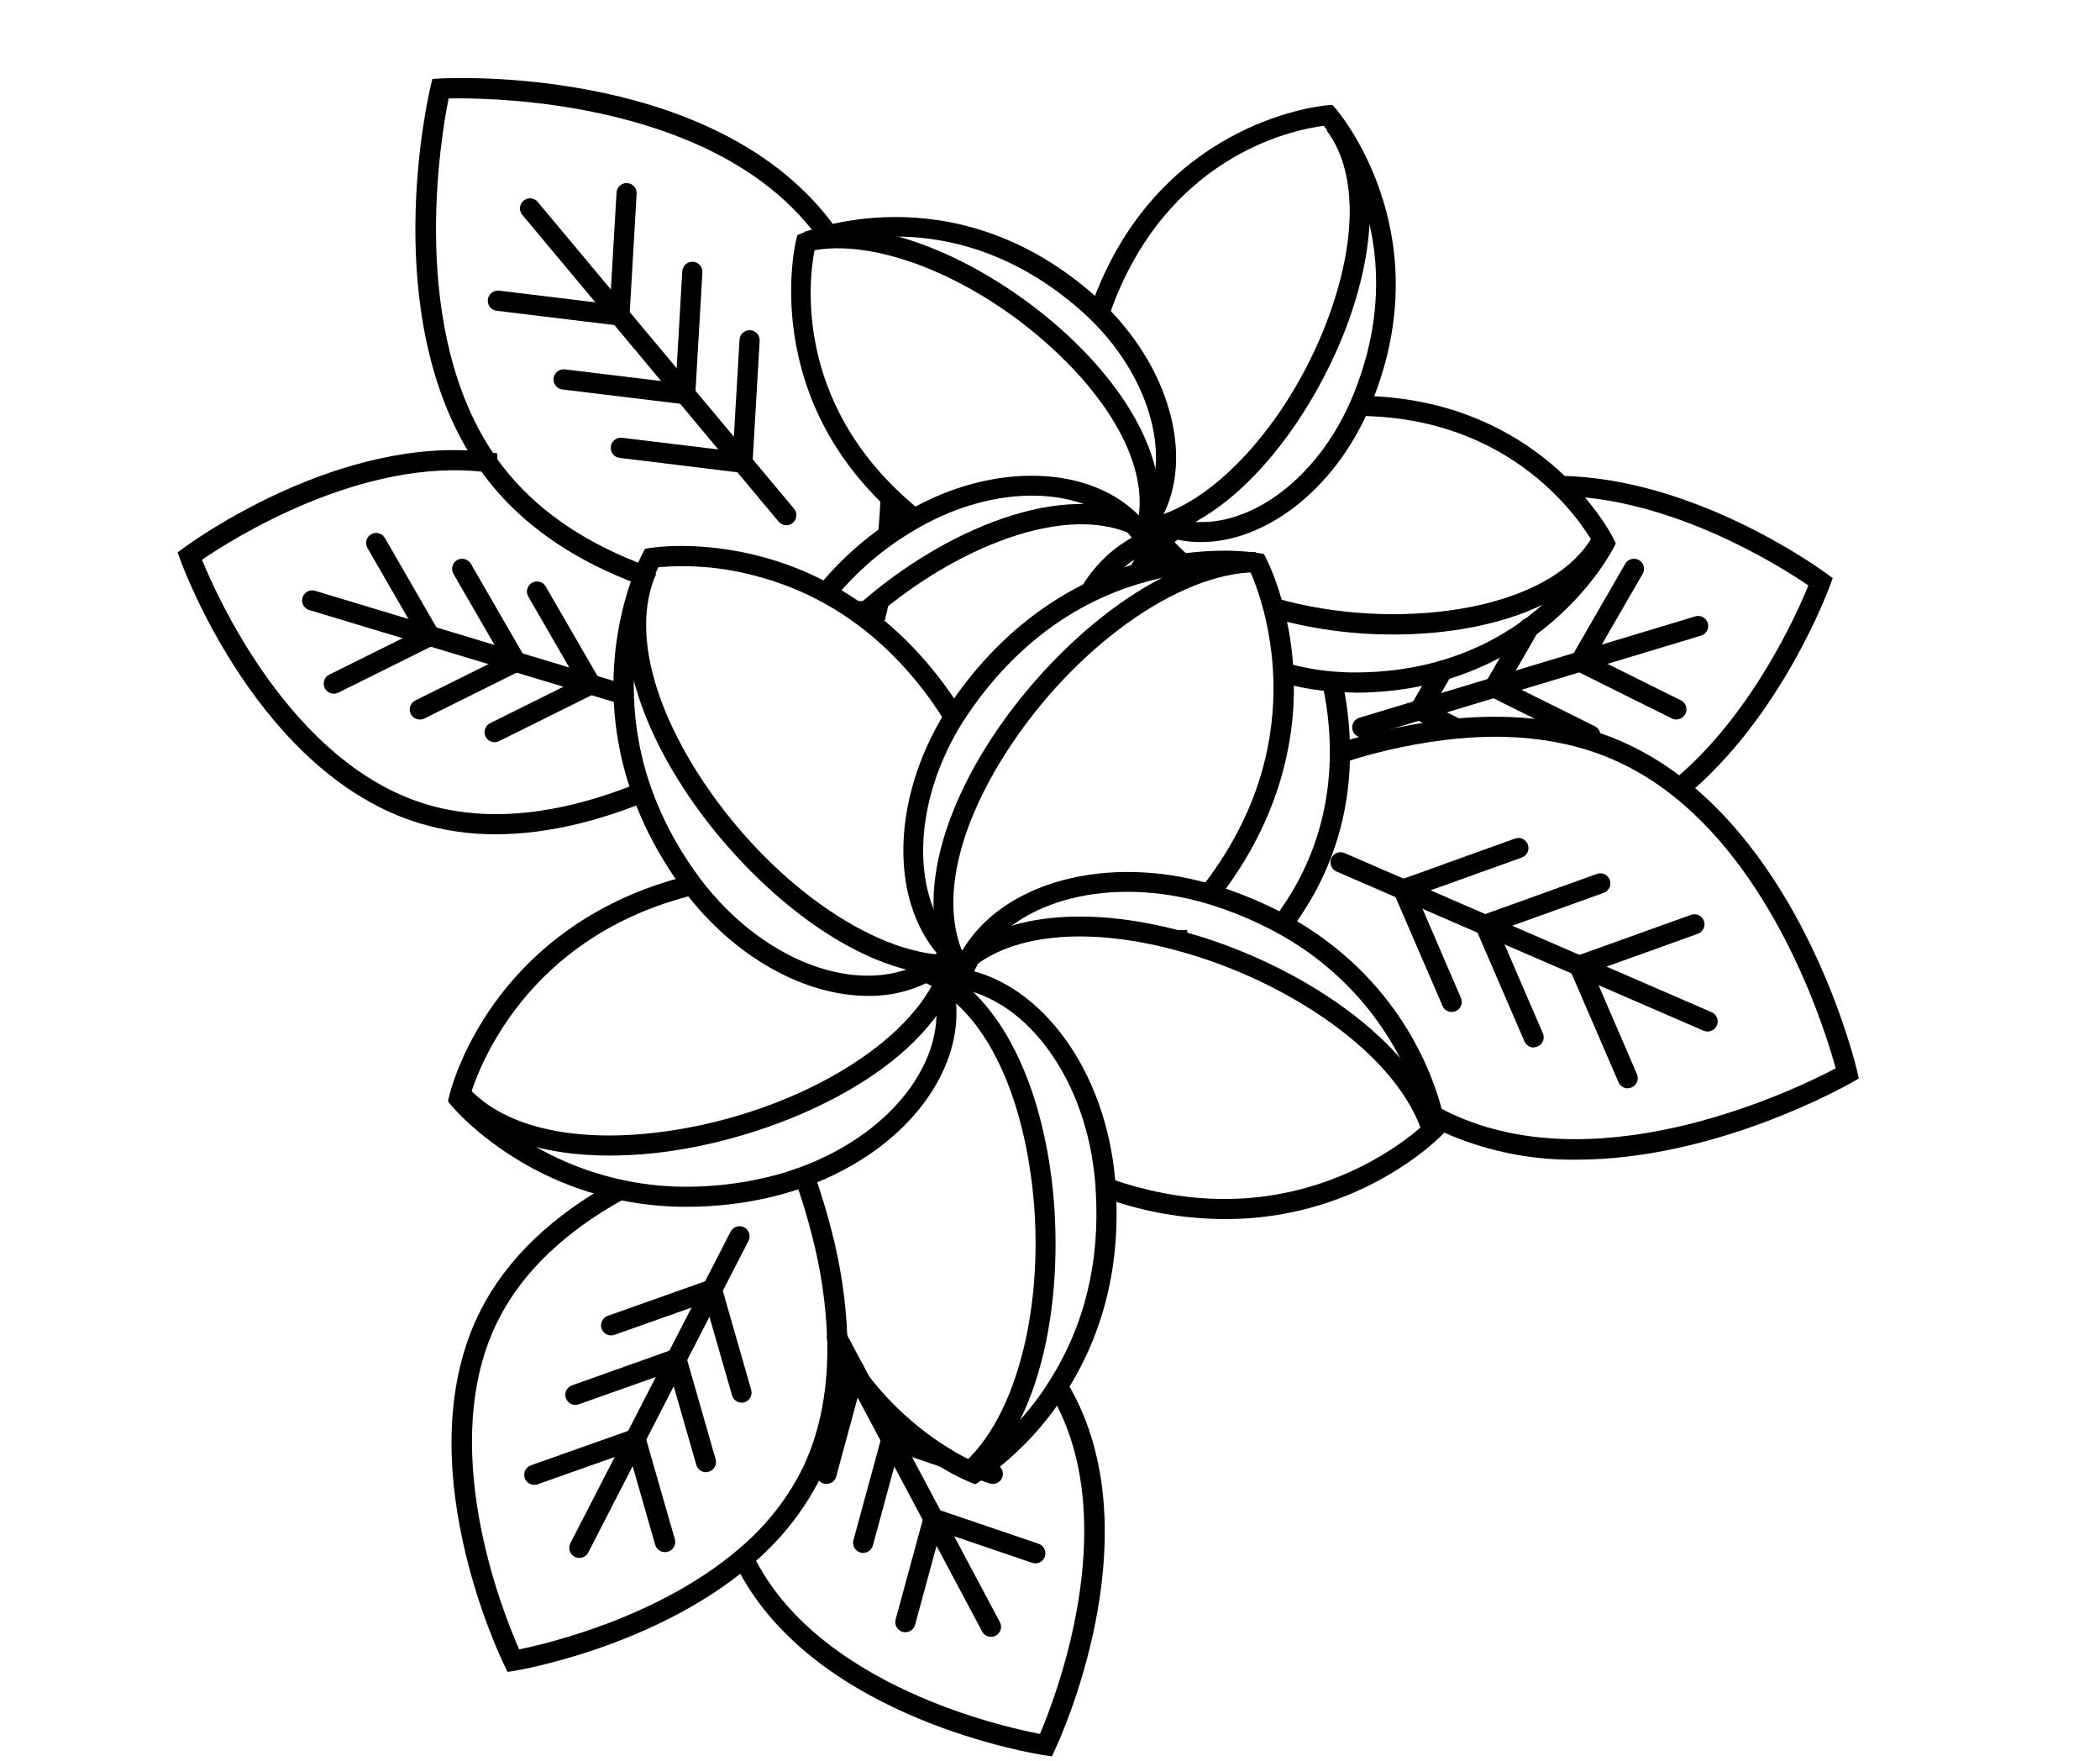 <svg xmlns="http://www.w3.org/2000/svg" xmlns:xlink="http://www.w3.org/1999/xlink" width="940" zoomAndPan="magnify" viewBox="0 0 705 591" height="788" preserveAspectRatio="xMidYMid meet" version="1.0"><defs><clipPath id="c085e0c67e"><path d="M 448 240 L 624.141 240 L 624.141 390 L 448 390 Z M 448 240 " clip-rule="nonzero"/></clipPath><clipPath id="883a644037"><path d="M 59.594 151 L 217 151 L 217 281 L 59.594 281 Z M 59.594 151 " clip-rule="nonzero"/></clipPath><clipPath id="ed3ad2b2b9"><path d="M 246 463 L 371 463 L 371 589.516 L 246 589.516 Z M 246 463 " clip-rule="nonzero"/></clipPath></defs><path fill="#000000" d="M 301.535 180.012 L 294.777 179.391 C 295.184 175.027 295.453 170.977 295.617 166.977 L 302.371 167.246 C 302.238 171.352 301.965 175.543 301.535 180.012 Z M 301.535 180.012 " fill-opacity="1" fill-rule="nonzero"/><path fill="#000000" d="M 215.312 196.508 C 215.137 196.453 214.965 196.387 214.801 196.305 C 194.004 188.66 177.492 177.648 165.738 163.586 C 163.969 161.477 162.305 159.289 160.766 157.059 L 160.156 156.168 C 126.496 106.52 143.809 32.109 144.562 28.949 L 145.156 26.504 L 147.656 26.355 C 151.227 26.164 235.363 21.992 276.414 71.137 C 277.969 72.988 279.48 74.949 280.902 76.977 C 281.184 77.352 281.457 77.746 281.727 78.137 L 276.062 81.84 C 275.887 81.555 275.684 81.285 275.484 81 L 275.402 80.895 C 274.051 79.016 272.699 77.191 271.238 75.488 C 236.23 33.609 165.008 32.758 150.602 33.043 C 147.902 46.551 136.969 110.965 166.316 153.211 L 166.914 154.086 C 168.168 155.859 169.52 157.586 170.965 159.277 C 181.992 172.461 197.613 182.809 217.379 190.051 L 217.961 190.336 C 217.816 190.238 217.656 190.168 217.488 190.117 Z M 215.312 196.508 " fill-opacity="1" fill-rule="nonzero"/><path fill="#000000" d="M 287.102 208.492 L 287.102 201.734 L 291.547 201.734 C 291.547 201.535 291.645 201.316 291.684 201.086 L 294.969 201.723 L 298.371 201.723 L 298.371 202.383 C 297.926 204.602 297.629 205.816 297.629 205.816 L 297.035 208.246 L 294.547 208.398 C 294.547 208.398 293.32 208.398 291.102 208.504 Z M 287.102 208.492 " fill-opacity="1" fill-rule="nonzero"/><path fill="#000000" d="M 263.969 176.285 C 263.469 176.285 262.992 176.18 262.539 175.965 C 262.082 175.754 261.695 175.453 261.375 175.066 L 175.277 72.031 C 175.008 71.684 174.809 71.301 174.688 70.883 C 174.566 70.461 174.531 70.031 174.574 69.594 C 174.621 69.16 174.746 68.75 174.953 68.359 C 175.16 67.973 175.43 67.641 175.766 67.359 C 176.102 67.078 176.477 66.867 176.895 66.734 C 177.312 66.598 177.738 66.547 178.176 66.578 C 178.613 66.609 179.027 66.723 179.422 66.914 C 179.816 67.109 180.16 67.367 180.453 67.695 L 266.566 170.746 C 266.852 171.09 267.062 171.473 267.199 171.902 C 267.332 172.328 267.379 172.766 267.34 173.211 C 267.297 173.66 267.172 174.082 266.965 174.477 C 266.754 174.875 266.477 175.215 266.133 175.5 C 265.508 176.027 264.789 176.289 263.969 176.285 Z M 263.969 176.285 " fill-opacity="1" fill-rule="nonzero"/><path fill="#000000" d="M 207.961 109.262 L 207.559 109.262 L 166.75 104.316 C 166.301 104.266 165.883 104.129 165.488 103.906 C 165.094 103.684 164.758 103.398 164.48 103.043 C 164.203 102.688 164 102.293 163.879 101.859 C 163.758 101.426 163.723 100.984 163.777 100.535 C 163.832 100.086 163.969 99.668 164.191 99.273 C 164.41 98.879 164.699 98.543 165.055 98.266 C 165.41 97.988 165.805 97.789 166.238 97.664 C 166.672 97.543 167.113 97.508 167.562 97.562 L 204.801 102.074 L 206.977 64.629 C 207.004 64.18 207.113 63.754 207.309 63.352 C 207.504 62.949 207.77 62.598 208.105 62.301 C 208.441 62 208.82 61.777 209.242 61.633 C 209.668 61.484 210.102 61.422 210.551 61.449 C 210.996 61.477 211.422 61.586 211.828 61.781 C 212.23 61.977 212.582 62.242 212.879 62.574 C 213.18 62.91 213.402 63.289 213.551 63.711 C 213.695 64.137 213.758 64.57 213.73 65.02 L 211.34 106.047 C 211.316 106.477 211.211 106.891 211.027 107.281 C 210.844 107.672 210.598 108.016 210.285 108.312 C 209.969 108.605 209.613 108.836 209.211 108.996 C 208.809 109.156 208.395 109.234 207.961 109.234 Z M 207.961 109.262 " fill-opacity="1" fill-rule="nonzero"/><path fill="#000000" d="M 230.043 135.676 C 229.906 135.688 229.77 135.688 229.637 135.676 L 188.816 130.73 C 188.367 130.676 187.945 130.539 187.555 130.316 C 187.16 130.094 186.824 129.805 186.547 129.449 C 186.266 129.094 186.066 128.699 185.945 128.266 C 185.824 127.828 185.793 127.387 185.848 126.941 C 185.902 126.492 186.039 126.07 186.262 125.68 C 186.484 125.285 186.773 124.949 187.129 124.672 C 187.484 124.395 187.879 124.195 188.316 124.074 C 188.75 123.953 189.191 123.918 189.641 123.977 L 226.879 128.488 L 229.055 91.039 C 229.082 90.59 229.191 90.164 229.387 89.762 C 229.582 89.359 229.848 89.008 230.184 88.711 C 230.52 88.414 230.898 88.191 231.32 88.043 C 231.746 87.895 232.18 87.836 232.629 87.859 C 233.078 87.887 233.504 87.996 233.906 88.191 C 234.309 88.387 234.66 88.652 234.957 88.988 C 235.258 89.32 235.48 89.699 235.629 90.125 C 235.777 90.547 235.836 90.984 235.812 91.43 L 233.418 132.473 C 233.395 132.902 233.293 133.312 233.109 133.703 C 232.93 134.09 232.684 134.434 232.371 134.73 C 232.055 135.023 231.699 135.25 231.301 135.41 C 230.898 135.57 230.484 135.648 230.055 135.648 Z M 230.043 135.676 " fill-opacity="1" fill-rule="nonzero"/><path fill="#000000" d="M 249.242 158.668 L 248.836 158.668 L 208.031 153.695 C 207.582 153.645 207.16 153.504 206.766 153.285 C 206.375 153.062 206.035 152.777 205.758 152.422 C 205.477 152.066 205.277 151.672 205.156 151.238 C 205.035 150.801 205 150.359 205.055 149.914 C 205.105 149.465 205.246 149.043 205.465 148.648 C 205.688 148.258 205.977 147.922 206.332 147.641 C 206.688 147.363 207.082 147.164 207.516 147.043 C 207.949 146.922 208.391 146.887 208.84 146.941 L 246.082 151.453 L 248.27 114.004 C 248.297 113.559 248.406 113.133 248.602 112.727 C 248.797 112.324 249.062 111.973 249.398 111.676 C 249.734 111.379 250.113 111.156 250.535 111.008 C 250.961 110.863 251.395 110.801 251.844 110.828 C 252.289 110.852 252.715 110.965 253.121 111.16 C 253.523 111.355 253.875 111.617 254.172 111.953 C 254.473 112.289 254.695 112.668 254.844 113.09 C 254.988 113.512 255.051 113.949 255.023 114.398 L 252.633 155.426 C 252.609 155.855 252.508 156.27 252.328 156.66 C 252.145 157.055 251.898 157.398 251.582 157.695 C 251.27 157.992 250.91 158.219 250.508 158.379 C 250.105 158.539 249.688 158.617 249.254 158.613 Z M 249.242 158.668 " fill-opacity="1" fill-rule="nonzero"/><path fill="#000000" d="M 436.953 336.738 L 436.941 336.723 L 441.711 331.941 Z M 436.953 336.738 " fill-opacity="1" fill-rule="nonzero"/><g clip-path="url(#c085e0c67e)"><path fill="#000000" d="M 529.242 389.238 C 521.949 389.336 514.727 388.688 507.566 387.297 C 500.41 385.906 493.469 383.801 486.746 380.98 C 484.367 379.957 481.949 378.781 479.543 377.484 C 478.598 376.969 477.461 376.348 476.34 375.66 L 479.867 369.902 C 480.84 370.5 481.883 371.066 482.758 371.539 C 484.988 372.742 487.23 373.836 489.434 374.781 C 539.539 396.504 603.559 365.324 616.273 358.57 C 613.043 346.734 597.355 295.453 561.766 267.219 C 555.527 262.219 548.75 258.109 541.43 254.898 C 526.473 248.41 509 246.062 489.328 247.898 C 476.223 249.199 463.41 251.902 450.898 256.004 L 448.832 249.613 C 461.812 245.363 475.098 242.559 488.691 241.199 C 509.461 239.254 528.105 241.793 544.09 248.734 C 551.957 252.18 559.238 256.582 565.941 261.949 C 608.016 295.332 622.867 356.922 623.477 359.527 L 624.043 361.973 L 621.867 363.23 C 619.527 364.555 575.926 389.238 529.242 389.238 Z M 529.242 389.238 " fill-opacity="1" fill-rule="nonzero"/></g><path fill="#000000" d="M 423.074 261.664 L 423.074 261.652 L 429.832 261.652 Z M 423.074 261.664 " fill-opacity="1" fill-rule="nonzero"/><path fill="#000000" d="M 573.223 346.223 C 572.754 346.219 572.305 346.125 571.871 345.938 L 448.68 292.52 C 448.27 292.344 447.91 292.09 447.598 291.77 C 447.285 291.445 447.047 291.074 446.883 290.656 C 446.719 290.238 446.641 289.809 446.652 289.359 C 446.66 288.91 446.754 288.48 446.934 288.07 C 447.109 287.66 447.363 287.297 447.684 286.984 C 448.008 286.676 448.379 286.438 448.797 286.273 C 449.215 286.109 449.645 286.031 450.094 286.039 C 450.543 286.047 450.973 286.141 451.383 286.32 L 574.602 339.738 C 574.961 339.891 575.285 340.098 575.57 340.363 C 575.855 340.629 576.09 340.934 576.273 341.281 C 576.453 341.625 576.57 341.992 576.625 342.379 C 576.676 342.766 576.664 343.152 576.586 343.535 C 576.504 343.914 576.363 344.273 576.16 344.605 C 575.957 344.938 575.703 345.227 575.398 345.473 C 575.094 345.719 574.758 345.906 574.391 346.035 C 574.02 346.164 573.641 346.227 573.25 346.223 Z M 573.223 346.223 " fill-opacity="1" fill-rule="nonzero"/><path fill="#000000" d="M 546.441 365.285 C 545.77 365.281 545.152 365.098 544.59 364.727 C 544.027 364.355 543.613 363.863 543.348 363.242 L 527.051 325.496 C 526.664 324.598 526.664 323.695 527.051 322.797 C 527.445 321.906 528.098 321.293 529.012 320.957 L 567.695 307.059 C 568.117 306.906 568.555 306.84 569 306.863 C 569.449 306.883 569.875 306.992 570.281 307.184 C 570.688 307.375 571.039 307.637 571.34 307.965 C 571.645 308.297 571.871 308.676 572.02 309.098 C 572.172 309.52 572.238 309.953 572.215 310.402 C 572.195 310.848 572.086 311.277 571.895 311.68 C 571.703 312.086 571.441 312.441 571.109 312.742 C 570.777 313.043 570.402 313.27 569.98 313.422 L 534.688 326.105 L 549.551 360.543 C 549.66 360.801 549.734 361.066 549.777 361.344 C 549.82 361.617 549.832 361.895 549.805 362.172 C 549.781 362.453 549.723 362.723 549.629 362.988 C 549.535 363.25 549.414 363.5 549.258 363.73 C 549.105 363.965 548.926 364.176 548.719 364.363 C 548.516 364.555 548.289 364.715 548.043 364.848 C 547.797 364.98 547.539 365.082 547.266 365.152 C 546.996 365.219 546.723 365.254 546.441 365.258 Z M 546.441 365.285 " fill-opacity="1" fill-rule="nonzero"/><path fill="#000000" d="M 514.891 351.586 C 514.215 351.586 513.598 351.402 513.031 351.031 C 512.465 350.66 512.051 350.164 511.785 349.547 L 495.461 311.758 C 495.078 310.859 495.078 309.957 495.461 309.059 C 495.852 308.168 496.504 307.559 497.422 307.234 L 536.105 293.316 C 536.527 293.168 536.961 293.102 537.41 293.125 C 537.859 293.145 538.285 293.25 538.691 293.441 C 539.094 293.633 539.449 293.895 539.75 294.227 C 540.051 294.559 540.277 294.938 540.43 295.359 C 540.582 295.781 540.645 296.215 540.625 296.664 C 540.602 297.109 540.496 297.535 540.305 297.941 C 540.113 298.348 539.852 298.699 539.52 299.004 C 539.188 299.305 538.812 299.531 538.391 299.68 L 503.094 312.367 L 517.957 346.801 C 518.07 347.059 518.148 347.324 518.195 347.602 C 518.242 347.879 518.254 348.156 518.23 348.434 C 518.207 348.715 518.148 348.984 518.059 349.25 C 517.965 349.516 517.844 349.766 517.691 350 C 517.535 350.234 517.355 350.445 517.148 350.633 C 516.941 350.824 516.715 350.984 516.469 351.117 C 516.223 351.25 515.965 351.352 515.691 351.418 C 515.422 351.484 515.145 351.52 514.863 351.516 Z M 514.891 351.586 " fill-opacity="1" fill-rule="nonzero"/><path fill="#000000" d="M 487.367 339.668 C 486.691 339.672 486.074 339.488 485.512 339.117 C 484.949 338.746 484.535 338.25 484.273 337.629 L 467.977 299.898 C 467.594 298.996 467.594 298.098 467.977 297.195 C 468.363 296.301 469.016 295.695 469.938 295.371 L 508.621 281.457 C 509.043 281.305 509.477 281.242 509.926 281.266 C 510.371 281.289 510.797 281.395 511.203 281.586 C 511.605 281.777 511.957 282.039 512.258 282.371 C 512.559 282.703 512.785 283.078 512.938 283.5 C 513.09 283.922 513.152 284.355 513.133 284.801 C 513.109 285.25 513.004 285.676 512.816 286.078 C 512.625 286.484 512.363 286.836 512.031 287.141 C 511.703 287.441 511.324 287.668 510.906 287.82 L 475.598 300.504 L 490.461 334.941 C 490.637 335.352 490.727 335.785 490.734 336.23 C 490.738 336.68 490.66 337.113 490.492 337.527 C 490.328 337.945 490.09 338.312 489.777 338.637 C 489.465 338.957 489.102 339.207 488.691 339.387 C 488.27 339.57 487.828 339.668 487.367 339.668 Z M 487.367 339.668 " fill-opacity="1" fill-rule="nonzero"/><g clip-path="url(#883a644037)"><path fill="#000000" d="M 166.453 280.012 C 157.805 280.059 149.34 278.852 141.051 276.391 C 87.164 260.18 61.543 190.727 60.477 187.781 L 59.625 185.418 L 61.652 183.918 C 63.762 182.352 113.984 145.59 163.953 151.777 L 166.914 152.141 L 166.914 155.129 L 163.574 155.129 L 163.168 158.477 C 121.391 153.316 77.758 181.066 67.816 187.875 C 72.812 200.168 97.824 256.273 143.051 269.934 C 163.441 276.078 187.41 273.703 214.273 262.855 L 216.801 269.121 C 198.789 276.379 181.953 280.012 166.453 280.012 Z M 166.453 280.012 " fill-opacity="1" fill-rule="nonzero"/></g><path fill="#000000" d="M 209.328 236.441 C 208.992 236.445 208.66 236.395 208.34 236.293 L 103.961 204.805 C 103.512 204.688 103.105 204.492 102.742 204.211 C 102.375 203.93 102.078 203.59 101.852 203.188 C 101.625 202.785 101.488 202.355 101.438 201.898 C 101.387 201.441 101.43 200.992 101.562 200.551 C 101.695 200.109 101.914 199.711 102.207 199.359 C 102.504 199.008 102.859 198.727 103.27 198.52 C 103.68 198.309 104.117 198.191 104.578 198.16 C 105.035 198.129 105.484 198.191 105.918 198.344 L 210.301 229.836 C 210.688 229.953 211.039 230.137 211.359 230.383 C 211.68 230.625 211.949 230.922 212.164 231.262 C 212.379 231.602 212.531 231.969 212.613 232.367 C 212.699 232.762 212.711 233.156 212.652 233.559 C 212.594 233.957 212.465 234.332 212.273 234.688 C 212.078 235.043 211.828 235.352 211.523 235.617 C 211.219 235.879 210.879 236.082 210.5 236.227 C 210.121 236.367 209.73 236.441 209.328 236.441 Z M 209.328 236.441 " fill-opacity="1" fill-rule="nonzero"/><path fill="#000000" d="M 112.066 232.836 C 111.684 232.836 111.312 232.777 110.953 232.652 C 110.594 232.527 110.262 232.348 109.961 232.109 C 109.664 231.875 109.41 231.598 109.207 231.273 C 109 230.953 108.855 230.605 108.766 230.234 C 108.68 229.863 108.652 229.488 108.695 229.109 C 108.734 228.73 108.832 228.367 108.996 228.023 C 109.16 227.676 109.375 227.367 109.641 227.094 C 109.906 226.824 110.211 226.602 110.555 226.434 L 139.578 212.016 L 123.363 183.957 C 123.137 183.57 122.992 183.152 122.93 182.707 C 122.867 182.262 122.895 181.82 123.012 181.387 C 123.125 180.949 123.32 180.555 123.594 180.199 C 123.867 179.84 124.199 179.551 124.586 179.324 C 124.977 179.098 125.395 178.957 125.84 178.898 C 126.289 178.844 126.727 178.871 127.164 178.988 C 127.598 179.109 127.992 179.305 128.348 179.578 C 128.703 179.855 128.992 180.188 129.215 180.582 L 147.227 211.789 C 147.34 211.988 147.434 212.195 147.508 212.414 C 147.578 212.633 147.629 212.855 147.656 213.086 C 147.684 213.312 147.688 213.543 147.664 213.77 C 147.645 214 147.602 214.227 147.535 214.445 C 147.469 214.664 147.379 214.879 147.27 215.078 C 147.16 215.281 147.031 215.473 146.883 215.645 C 146.734 215.82 146.57 215.98 146.387 216.121 C 146.207 216.266 146.012 216.387 145.805 216.488 L 113.582 232.484 C 113.105 232.723 112.598 232.84 112.066 232.836 Z M 112.066 232.836 " fill-opacity="1" fill-rule="nonzero"/><path fill="#000000" d="M 140.93 241.508 C 140.547 241.508 140.176 241.445 139.816 241.32 C 139.457 241.195 139.129 241.016 138.832 240.777 C 138.531 240.539 138.281 240.262 138.078 239.941 C 137.871 239.617 137.727 239.273 137.641 238.902 C 137.555 238.531 137.531 238.156 137.57 237.777 C 137.609 237.398 137.711 237.035 137.875 236.691 C 138.035 236.348 138.25 236.039 138.516 235.766 C 138.785 235.496 139.086 235.273 139.43 235.105 L 168.453 220.691 L 152.238 192.629 C 152.012 192.242 151.867 191.824 151.805 191.379 C 151.746 190.934 151.773 190.496 151.887 190.059 C 152 189.625 152.195 189.227 152.469 188.871 C 152.742 188.512 153.074 188.223 153.465 187.996 C 153.852 187.773 154.27 187.633 154.719 187.574 C 155.164 187.516 155.602 187.547 156.039 187.664 C 156.473 187.781 156.867 187.977 157.223 188.254 C 157.578 188.527 157.867 188.863 158.09 189.254 L 176.086 220.422 C 176.574 221.277 176.676 222.176 176.398 223.121 C 176.109 224.051 175.527 224.73 174.656 225.16 L 142.414 241.184 C 141.945 241.41 141.449 241.516 140.93 241.508 Z M 140.93 241.508 " fill-opacity="1" fill-rule="nonzero"/><path fill="#000000" d="M 166.047 249.129 C 165.668 249.129 165.297 249.066 164.938 248.941 C 164.578 248.816 164.246 248.633 163.949 248.398 C 163.652 248.16 163.398 247.883 163.195 247.559 C 162.992 247.238 162.848 246.891 162.758 246.52 C 162.672 246.148 162.648 245.773 162.688 245.395 C 162.73 245.016 162.828 244.656 162.992 244.312 C 163.156 243.965 163.371 243.656 163.637 243.387 C 163.902 243.113 164.207 242.895 164.547 242.723 L 193.57 228.309 L 177.359 200.25 C 177.129 199.863 176.984 199.445 176.926 199 C 176.863 198.555 176.891 198.113 177.008 197.68 C 177.121 197.246 177.316 196.848 177.59 196.492 C 177.863 196.133 178.191 195.844 178.582 195.617 C 178.973 195.395 179.391 195.25 179.836 195.191 C 180.281 195.137 180.723 195.164 181.156 195.281 C 181.59 195.402 181.984 195.598 182.34 195.871 C 182.695 196.148 182.984 196.48 183.207 196.871 L 201.219 228 C 201.711 228.855 201.816 229.754 201.531 230.699 C 201.246 231.629 200.672 232.309 199.801 232.742 L 167.547 248.762 C 167.078 249.008 166.578 249.129 166.047 249.129 Z M 166.047 249.129 " fill-opacity="1" fill-rule="nonzero"/><path fill="#000000" d="M 566.02 267.176 L 561.711 261.988 C 588.223 239.953 603.328 205.777 607.086 196.508 C 598.098 190.359 561.617 167.109 523.93 166.488 L 524.051 159.734 C 569.453 160.492 611.449 191.238 613.234 192.551 L 615.258 194.051 L 614.406 196.414 C 613.734 198.168 598.219 240.414 566.02 267.176 Z M 566.02 267.176 " fill-opacity="1" fill-rule="nonzero"/><path fill="#000000" d="M 433.941 230.699 L 428.062 227.379 L 428.602 226.418 L 429.645 224.566 L 435.492 227.957 L 434.492 229.715 Z M 433.941 230.699 " fill-opacity="1" fill-rule="nonzero"/><path fill="#000000" d="M 457.301 247.52 C 456.898 247.52 456.508 247.445 456.129 247.305 C 455.75 247.16 455.41 246.957 455.105 246.695 C 454.801 246.43 454.551 246.121 454.355 245.766 C 454.164 245.41 454.035 245.035 453.977 244.637 C 453.918 244.234 453.934 243.84 454.016 243.445 C 454.098 243.047 454.25 242.68 454.465 242.34 C 454.68 241.996 454.949 241.703 455.27 241.461 C 455.59 241.215 455.945 241.031 456.328 240.914 L 568.941 206.938 C 569.156 206.859 569.379 206.805 569.605 206.77 C 569.832 206.738 570.059 206.727 570.289 206.738 C 570.52 206.754 570.746 206.789 570.965 206.848 C 571.188 206.91 571.402 206.988 571.609 207.094 C 571.812 207.195 572.004 207.32 572.188 207.461 C 572.367 207.602 572.531 207.762 572.68 207.938 C 572.828 208.113 572.953 208.301 573.062 208.504 C 573.172 208.707 573.262 208.918 573.328 209.137 C 573.395 209.359 573.438 209.582 573.457 209.812 C 573.477 210.039 573.477 210.27 573.449 210.496 C 573.422 210.723 573.375 210.949 573.301 211.164 C 573.23 211.383 573.137 211.594 573.023 211.793 C 572.91 211.992 572.777 212.176 572.625 212.348 C 572.473 212.52 572.305 212.676 572.121 212.812 C 571.938 212.953 571.738 213.07 571.531 213.168 C 571.324 213.266 571.109 213.34 570.887 213.395 L 458.289 247.371 C 457.969 247.473 457.641 247.523 457.301 247.52 Z M 457.301 247.52 " fill-opacity="1" fill-rule="nonzero"/><path fill="#000000" d="M 562.793 241.508 C 562.266 241.504 561.766 241.387 561.293 241.156 L 529.051 225.137 C 528.18 224.699 527.605 224.016 527.324 223.082 C 527.023 222.133 527.129 221.234 527.633 220.379 L 545.633 189.199 C 545.855 188.816 546.148 188.488 546.504 188.219 C 546.859 187.949 547.25 187.758 547.684 187.645 C 548.113 187.527 548.551 187.5 548.992 187.562 C 549.434 187.621 549.848 187.762 550.234 187.984 C 550.621 188.207 550.949 188.496 551.223 188.848 C 551.492 189.199 551.688 189.594 551.805 190.023 C 551.922 190.453 551.953 190.891 551.895 191.332 C 551.84 191.773 551.703 192.188 551.48 192.578 L 535.266 220.648 L 564.293 235.066 C 564.633 235.234 564.938 235.453 565.203 235.727 C 565.473 236 565.688 236.309 565.848 236.652 C 566.012 237 566.113 237.363 566.152 237.742 C 566.191 238.121 566.168 238.496 566.078 238.867 C 565.992 239.238 565.844 239.586 565.641 239.906 C 565.434 240.227 565.184 240.508 564.883 240.742 C 564.582 240.98 564.254 241.16 563.891 241.285 C 563.531 241.41 563.16 241.469 562.777 241.469 Z M 562.793 241.508 " fill-opacity="1" fill-rule="nonzero"/><path fill="#000000" d="M 533.918 250.141 C 533.387 250.145 532.887 250.027 532.418 249.789 L 500.176 233.781 C 499.305 233.344 498.727 232.66 498.445 231.727 C 498.148 230.781 498.254 229.879 498.758 229.027 L 510.203 209.207 C 510.426 208.816 510.715 208.48 511.07 208.207 C 511.426 207.93 511.82 207.734 512.254 207.617 C 512.688 207.5 513.129 207.469 513.574 207.527 C 514.02 207.586 514.438 207.727 514.828 207.949 C 515.219 208.176 515.551 208.465 515.824 208.824 C 516.098 209.18 516.289 209.578 516.406 210.012 C 516.52 210.449 516.547 210.887 516.484 211.332 C 516.426 211.781 516.281 212.195 516.055 212.586 L 506.406 229.352 L 535.43 243.766 C 535.773 243.934 536.074 244.156 536.344 244.426 C 536.609 244.699 536.824 245.008 536.988 245.355 C 537.148 245.699 537.25 246.062 537.289 246.441 C 537.328 246.82 537.305 247.195 537.219 247.566 C 537.129 247.938 536.984 248.285 536.777 248.605 C 536.574 248.93 536.32 249.207 536.02 249.445 C 535.723 249.68 535.391 249.859 535.031 249.984 C 534.668 250.109 534.297 250.168 533.918 250.168 Z M 533.918 250.141 " fill-opacity="1" fill-rule="nonzero"/><path fill="#000000" d="M 489 247.898 C 488.473 247.898 487.973 247.781 487.504 247.547 L 475.059 241.359 C 474.855 241.254 474.664 241.129 474.484 240.984 C 474.305 240.84 474.145 240.68 474 240.5 C 473.855 240.324 473.727 240.133 473.621 239.93 C 473.516 239.727 473.43 239.516 473.367 239.293 C 473.305 239.074 473.266 238.848 473.246 238.617 C 473.23 238.391 473.234 238.16 473.266 237.934 C 473.293 237.707 473.344 237.484 473.418 237.266 C 473.492 237.051 473.59 236.844 473.707 236.645 L 481.367 223.363 C 481.59 222.973 481.879 222.641 482.234 222.363 C 482.59 222.09 482.984 221.891 483.418 221.773 C 483.852 221.656 484.293 221.625 484.738 221.684 C 485.188 221.742 485.605 221.883 485.992 222.109 C 486.383 222.332 486.715 222.625 486.988 222.98 C 487.262 223.34 487.457 223.734 487.57 224.172 C 487.688 224.605 487.711 225.047 487.652 225.492 C 487.59 225.938 487.445 226.355 487.219 226.742 L 481.355 236.914 L 490.57 241.508 C 490.91 241.68 491.215 241.898 491.484 242.172 C 491.75 242.445 491.965 242.754 492.125 243.098 C 492.289 243.445 492.391 243.805 492.43 244.184 C 492.469 244.566 492.445 244.941 492.355 245.312 C 492.27 245.684 492.121 246.027 491.918 246.352 C 491.711 246.672 491.461 246.953 491.16 247.188 C 490.859 247.422 490.531 247.605 490.168 247.727 C 489.809 247.852 489.438 247.914 489.055 247.914 Z M 489 247.898 " fill-opacity="1" fill-rule="nonzero"/><path fill="#000000" d="M 170.414 561.172 L 169.305 558.918 C 167.953 556.109 135.793 489.477 161.535 439.426 C 170.25 422.484 185.355 408.016 206.449 396.41 L 209.707 402.328 C 189.816 413.27 175.629 426.793 167.547 442.504 C 145.93 484.508 168.898 541.477 174.305 553.609 C 184.18 551.582 220.934 542.801 247.43 520.387 C 251.781 516.812 255.742 512.844 259.305 508.484 C 262.867 504.121 265.969 499.453 268.605 494.477 C 274.754 482.52 277.832 468.293 277.754 452.191 C 277.754 451.191 277.754 450.152 277.684 449.125 C 277.238 437.34 275.516 425.742 272.512 414.336 C 270.941 408.148 269.039 401.961 266.863 395.949 L 273.227 393.652 C 275.469 399.867 277.43 406.273 279.062 412.664 C 282.191 424.547 283.996 436.629 284.469 448.91 C 284.469 449.961 284.535 451.055 284.551 452.137 C 284.629 469.363 281.305 484.559 274.66 497.559 C 271.816 502.93 268.473 507.969 264.633 512.68 C 260.789 517.391 256.527 521.68 251.836 525.547 C 219.676 552.742 174.816 560.445 172.938 560.77 Z M 170.414 561.172 " fill-opacity="1" fill-rule="nonzero"/><path fill="#000000" d="M 194.477 522.914 C 194.188 522.914 193.902 522.875 193.625 522.801 C 193.344 522.727 193.078 522.617 192.828 522.473 C 192.574 522.332 192.348 522.16 192.137 521.957 C 191.93 521.758 191.75 521.531 191.602 521.285 C 191.453 521.039 191.336 520.777 191.25 520.5 C 191.168 520.223 191.121 519.941 191.109 519.652 C 191.098 519.363 191.125 519.074 191.188 518.793 C 191.25 518.512 191.348 518.242 191.477 517.984 L 245.27 413.406 C 245.473 413.008 245.746 412.664 246.09 412.371 C 246.43 412.082 246.812 411.867 247.238 411.73 C 247.664 411.594 248.102 411.543 248.547 411.578 C 248.996 411.613 249.418 411.734 249.816 411.938 C 250.215 412.145 250.559 412.418 250.852 412.758 C 251.141 413.098 251.355 413.484 251.492 413.91 C 251.629 414.336 251.68 414.77 251.645 415.219 C 251.605 415.664 251.488 416.086 251.281 416.484 L 197.492 521.078 C 197.199 521.641 196.785 522.09 196.242 522.418 C 195.699 522.75 195.113 522.914 194.477 522.914 Z M 194.477 522.914 " fill-opacity="1" fill-rule="nonzero"/><path fill="#000000" d="M 223.203 520.957 C 222.84 520.953 222.48 520.898 222.133 520.781 C 221.785 520.664 221.465 520.496 221.176 520.273 C 220.883 520.055 220.633 519.793 220.426 519.492 C 220.215 519.188 220.062 518.863 219.961 518.512 L 211.031 487.383 L 180.492 498.191 C 180.07 498.344 179.637 498.406 179.188 498.383 C 178.742 498.359 178.316 498.254 177.91 498.062 C 177.504 497.871 177.152 497.609 176.852 497.277 C 176.551 496.945 176.324 496.566 176.176 496.145 C 176.023 495.723 175.961 495.289 175.984 494.84 C 176.004 494.395 176.113 493.969 176.305 493.562 C 176.496 493.156 176.758 492.805 177.09 492.504 C 177.422 492.203 177.801 491.98 178.223 491.828 L 212.219 479.793 C 213.145 479.461 214.047 479.52 214.922 479.969 C 215.793 480.414 216.359 481.105 216.625 482.047 L 226.555 516.645 C 226.68 517.078 226.715 517.516 226.664 517.961 C 226.609 518.406 226.477 518.824 226.258 519.215 C 226.039 519.605 225.754 519.941 225.406 520.219 C 225.055 520.496 224.664 520.699 224.23 520.82 C 223.895 520.922 223.555 520.969 223.203 520.957 Z M 223.203 520.957 " fill-opacity="1" fill-rule="nonzero"/><path fill="#000000" d="M 237 494.141 C 236.633 494.137 236.277 494.078 235.926 493.961 C 235.578 493.844 235.258 493.676 234.965 493.453 C 234.676 493.23 234.426 492.969 234.219 492.664 C 234.012 492.363 233.855 492.035 233.758 491.68 L 224.812 460.539 L 194.289 471.348 C 193.867 471.5 193.43 471.562 192.984 471.539 C 192.535 471.52 192.109 471.41 191.707 471.219 C 191.301 471.027 190.949 470.766 190.648 470.434 C 190.348 470.102 190.121 469.723 189.973 469.301 C 189.82 468.879 189.758 468.445 189.777 467.996 C 189.801 467.551 189.91 467.125 190.102 466.719 C 190.293 466.316 190.555 465.961 190.887 465.66 C 191.219 465.359 191.598 465.137 192.02 464.984 L 225.945 452.922 C 226.164 452.844 226.387 452.793 226.617 452.762 C 226.844 452.73 227.074 452.723 227.305 452.738 C 227.535 452.754 227.758 452.793 227.98 452.855 C 228.203 452.918 228.418 453 228.621 453.105 C 228.828 453.211 229.02 453.34 229.199 453.484 C 229.379 453.629 229.539 453.789 229.688 453.965 C 229.832 454.145 229.961 454.336 230.066 454.539 C 230.176 454.742 230.262 454.957 230.324 455.176 L 240.242 489.789 C 240.367 490.219 240.402 490.656 240.352 491.102 C 240.301 491.543 240.168 491.961 239.953 492.355 C 239.734 492.746 239.453 493.078 239.102 493.359 C 238.754 493.637 238.363 493.84 237.934 493.965 C 237.629 494.062 237.32 494.121 237 494.141 Z M 237 494.141 " fill-opacity="1" fill-rule="nonzero"/><path fill="#000000" d="M 249 470.809 C 248.633 470.809 248.273 470.75 247.926 470.633 C 247.578 470.52 247.258 470.352 246.965 470.129 C 246.676 469.91 246.426 469.648 246.219 469.344 C 246.012 469.043 245.855 468.715 245.758 468.363 L 236.824 437.223 L 206.285 448.031 C 205.863 448.18 205.43 448.246 204.984 448.223 C 204.535 448.199 204.109 448.094 203.703 447.902 C 203.301 447.711 202.945 447.445 202.648 447.113 C 202.348 446.781 202.121 446.406 201.969 445.984 C 201.82 445.562 201.754 445.129 201.777 444.68 C 201.801 444.234 201.906 443.805 202.098 443.402 C 202.293 442.996 202.555 442.645 202.887 442.344 C 203.219 442.043 203.594 441.816 204.016 441.668 L 237.891 429.645 C 238.109 429.566 238.332 429.516 238.562 429.484 C 238.789 429.453 239.02 429.445 239.25 429.461 C 239.477 429.477 239.703 429.516 239.926 429.578 C 240.148 429.641 240.363 429.727 240.566 429.832 C 240.77 429.938 240.965 430.062 241.145 430.207 C 241.32 430.352 241.484 430.512 241.633 430.691 C 241.777 430.867 241.906 431.059 242.012 431.262 C 242.121 431.465 242.207 431.68 242.27 431.898 L 252.188 466.5 C 252.312 466.93 252.352 467.367 252.301 467.812 C 252.25 468.258 252.117 468.68 251.902 469.07 C 251.684 469.465 251.402 469.801 251.051 470.082 C 250.699 470.359 250.309 470.562 249.879 470.688 C 249.59 470.762 249.297 470.801 249 470.809 Z M 249 470.809 " fill-opacity="1" fill-rule="nonzero"/><g clip-path="url(#ed3ad2b2b9)"><path fill="#000000" d="M 353.164 589.531 L 350.68 589.152 C 347.582 588.68 274.512 577.074 248.066 527.387 C 247.539 526.398 247.055 525.426 246.582 524.441 L 252.648 521.496 C 253.094 522.402 253.551 523.32 254 524.199 C 276.211 565.93 336.086 579.492 349.125 581.992 C 354.328 569.832 376.5 512.512 354.328 470.809 C 353.676 469.59 352.977 468.391 352.203 467.121 L 357.949 463.578 C 358.812 464.93 359.57 466.281 360.285 467.633 C 386.727 517.32 355.543 584.383 354.191 587.219 Z M 353.164 589.531 " fill-opacity="1" fill-rule="nonzero"/></g><path fill="#000000" d="M 332.691 549.395 C 332.066 549.395 331.484 549.234 330.949 548.91 C 330.414 548.59 330 548.148 329.707 547.598 L 296.359 484.938 L 296.223 484.695 L 278.078 450.582 C 277.957 450.387 277.859 450.18 277.785 449.965 C 277.707 449.746 277.652 449.527 277.621 449.297 C 277.59 449.07 277.582 448.844 277.598 448.613 C 277.613 448.383 277.652 448.16 277.715 447.938 C 277.773 447.715 277.855 447.504 277.961 447.301 C 278.066 447.094 278.191 446.902 278.336 446.723 C 278.477 446.543 278.641 446.383 278.816 446.234 C 278.992 446.09 279.184 445.961 279.387 445.855 C 279.59 445.746 279.801 445.66 280.02 445.598 C 280.242 445.531 280.465 445.492 280.695 445.473 C 280.922 445.453 281.152 445.457 281.379 445.484 C 281.609 445.516 281.832 445.562 282.047 445.637 C 282.266 445.711 282.473 445.805 282.672 445.922 C 282.871 446.039 283.055 446.172 283.227 446.324 C 283.398 446.48 283.551 446.648 283.688 446.832 C 283.824 447.016 283.941 447.215 284.035 447.422 L 302.062 481.293 C 302.062 481.371 302.156 481.441 302.195 481.535 L 335.664 544.434 C 335.879 544.828 336.008 545.246 336.055 545.691 C 336.098 546.133 336.059 546.57 335.934 546.996 C 335.805 547.426 335.602 547.812 335.32 548.16 C 335.043 548.508 334.707 548.789 334.316 549 C 333.809 549.273 333.266 549.402 332.691 549.395 Z M 332.691 549.395 " fill-opacity="1" fill-rule="nonzero"/><path fill="#000000" d="M 303.938 547.84 C 303.637 547.844 303.34 547.809 303.047 547.73 C 302.617 547.613 302.223 547.418 301.867 547.141 C 301.516 546.867 301.227 546.535 301.004 546.148 C 300.781 545.758 300.641 545.344 300.582 544.898 C 300.523 544.453 300.555 544.016 300.668 543.586 L 310.129 508.836 C 310.188 508.613 310.27 508.398 310.375 508.195 C 310.48 507.988 310.605 507.797 310.75 507.617 C 310.891 507.434 311.055 507.27 311.23 507.125 C 311.41 506.977 311.598 506.848 311.805 506.742 C 312.008 506.633 312.219 506.547 312.441 506.48 C 312.664 506.418 312.891 506.375 313.117 506.355 C 313.348 506.34 313.578 506.344 313.809 506.371 C 314.035 506.402 314.262 506.453 314.48 506.527 L 348.555 518.117 C 348.996 518.25 349.395 518.461 349.746 518.754 C 350.098 519.047 350.379 519.398 350.59 519.805 C 350.801 520.215 350.922 520.648 350.957 521.105 C 350.992 521.562 350.934 522.008 350.785 522.441 C 350.637 522.875 350.41 523.266 350.105 523.605 C 349.801 523.949 349.438 524.219 349.023 524.41 C 348.609 524.605 348.172 524.711 347.711 524.73 C 347.254 524.746 346.809 524.672 346.383 524.508 L 315.707 514.078 L 307.211 545.355 C 307.109 545.711 306.957 546.043 306.75 546.352 C 306.543 546.66 306.293 546.926 305.996 547.152 C 305.699 547.375 305.375 547.547 305.023 547.664 C 304.672 547.781 304.312 547.84 303.938 547.84 Z M 303.938 547.84 " fill-opacity="1" fill-rule="nonzero"/><path fill="#000000" d="M 289.777 521.227 C 289.52 521.227 289.262 521.195 289.008 521.137 C 288.758 521.078 288.512 520.988 288.281 520.875 C 288.047 520.758 287.832 520.617 287.629 520.453 C 287.43 520.289 287.25 520.102 287.094 519.895 C 286.934 519.691 286.801 519.469 286.695 519.23 C 286.586 518.996 286.508 518.75 286.457 518.496 C 286.406 518.238 286.387 517.98 286.395 517.723 C 286.402 517.461 286.441 517.207 286.508 516.957 L 295.969 482.223 C 296.031 482 296.113 481.785 296.219 481.582 C 296.324 481.375 296.449 481.184 296.594 481.004 C 296.738 480.824 296.902 480.66 297.078 480.516 C 297.258 480.367 297.449 480.238 297.652 480.133 C 297.859 480.023 298.07 479.938 298.293 479.871 C 298.516 479.809 298.738 479.766 298.969 479.746 C 299.199 479.727 299.43 479.734 299.66 479.762 C 299.887 479.789 300.113 479.84 300.332 479.914 L 318.262 486.031 C 318.391 486.078 318.52 486.133 318.641 486.195 C 318.988 486.359 319.297 486.574 319.57 486.844 C 319.844 487.113 320.062 487.422 320.23 487.766 C 320.398 488.109 320.504 488.469 320.551 488.852 C 320.598 489.23 320.578 489.609 320.492 489.98 C 320.41 490.355 320.266 490.707 320.066 491.031 C 319.863 491.355 319.613 491.641 319.312 491.879 C 319.016 492.121 318.688 492.305 318.324 492.434 C 317.965 492.559 317.59 492.625 317.207 492.625 C 316.777 492.629 316.363 492.547 315.965 492.383 L 301.52 487.48 L 293.035 518.754 C 292.934 519.109 292.781 519.438 292.574 519.742 C 292.367 520.047 292.113 520.312 291.82 520.535 C 291.527 520.758 291.207 520.93 290.855 521.047 C 290.508 521.164 290.148 521.227 289.777 521.227 Z M 289.777 521.227 " fill-opacity="1" fill-rule="nonzero"/><path fill="#000000" d="M 333.301 498.07 C 332.926 498.07 332.562 498.012 332.207 497.895 L 327.828 496.41 C 327.406 496.266 327.023 496.043 326.688 495.746 C 326.352 495.453 326.086 495.102 325.887 494.699 C 325.688 494.301 325.574 493.875 325.547 493.426 C 325.516 492.98 325.574 492.543 325.719 492.121 C 325.863 491.695 326.082 491.316 326.379 490.98 C 326.672 490.641 327.023 490.375 327.422 490.176 C 327.824 489.977 328.25 489.863 328.695 489.836 C 329.145 489.805 329.578 489.859 330.004 490.004 L 334.383 491.492 C 334.762 491.617 335.109 491.809 335.422 492.059 C 335.734 492.309 335.992 492.605 336.199 492.949 C 336.406 493.293 336.551 493.664 336.625 494.055 C 336.699 494.449 336.707 494.844 336.641 495.238 C 336.574 495.637 336.445 496.008 336.246 496.355 C 336.051 496.707 335.797 497.012 335.492 497.27 C 335.184 497.527 334.844 497.727 334.469 497.863 C 334.09 498.004 333.703 498.07 333.301 498.07 Z M 333.301 498.07 " fill-opacity="1" fill-rule="nonzero"/><path fill="#000000" d="M 277.457 498.07 C 277.195 498.07 276.938 498.039 276.688 497.98 C 276.434 497.922 276.191 497.832 275.957 497.719 C 275.723 497.602 275.508 497.465 275.309 497.297 C 275.105 497.133 274.926 496.945 274.77 496.742 C 274.609 496.535 274.477 496.312 274.371 496.078 C 274.266 495.84 274.184 495.594 274.133 495.34 C 274.086 495.086 274.062 494.828 274.07 494.566 C 274.082 494.309 274.117 494.051 274.188 493.801 L 283.645 459.055 C 283.762 458.621 283.961 458.23 284.234 457.879 C 284.512 457.523 284.844 457.238 285.23 457.016 C 285.621 456.793 286.039 456.656 286.48 456.602 C 286.926 456.543 287.363 456.574 287.797 456.691 C 288.227 456.812 288.621 457.008 288.977 457.281 C 289.328 457.555 289.617 457.887 289.84 458.273 C 290.062 458.664 290.203 459.078 290.262 459.523 C 290.316 459.969 290.289 460.406 290.172 460.836 L 289.941 461.676 L 280.738 495.57 C 280.645 495.934 280.492 496.266 280.281 496.578 C 280.074 496.887 279.824 497.156 279.527 497.383 C 279.227 497.609 278.902 497.781 278.547 497.898 C 278.191 498.016 277.828 498.074 277.457 498.07 Z M 277.457 498.07 " fill-opacity="1" fill-rule="nonzero"/><path fill="#000000" d="M 322.168 327.051 L 321.977 326.918 C 320.203 325.629 318.543 324.211 316.992 322.66 C 298.547 304.234 298.711 269.016 317.371 238.902 C 318.723 236.711 320.168 234.578 321.641 232.539 C 343.258 202.816 369.473 191.633 387.703 187.496 C 407.496 183 422.062 185.539 422.672 185.66 L 424.293 185.945 L 425.062 187.402 C 425.348 187.957 432.184 201.156 433.98 221.434 C 435.629 240.105 433.129 268.527 411.781 297.938 C 410.754 299.289 409.688 300.75 408.605 302.098 L 403.336 297.871 C 404.348 296.602 405.348 295.289 406.309 293.965 C 440.926 246.293 423.699 200.887 419.82 192.078 C 409.391 191.078 399.082 191.793 388.891 194.227 C 364.164 199.926 343.383 214.18 327.113 236.59 C 325.762 238.496 324.41 240.496 323.059 242.551 C 306.035 269.988 305.492 301.68 321.707 317.918 C 323.008 319.215 324.398 320.402 325.883 321.484 Z M 322.168 327.051 " fill-opacity="1" fill-rule="nonzero"/><path fill="#000000" d="M 411.254 409.176 C 399.031 409.145 387.09 407.293 375.434 403.625 C 373.797 403.125 372.055 402.531 370.027 401.785 L 372.363 395.438 C 374.285 396.152 375.906 396.695 377.445 397.168 C 433.766 414.621 471.246 383.656 478.328 377.188 C 478.219 376.688 478.086 376.066 477.91 375.348 C 477.027 372.07 475.984 368.848 474.777 365.68 C 473.57 362.508 472.203 359.406 470.684 356.375 C 469.16 353.34 467.488 350.395 465.668 347.531 C 463.848 344.668 461.883 341.906 459.781 339.242 C 457.684 336.578 455.449 334.027 453.09 331.59 C 450.73 329.152 448.254 326.84 445.66 324.652 C 443.062 322.465 440.367 320.414 437.562 318.504 C 434.762 316.59 431.867 314.824 428.887 313.203 C 426.969 312.141 424.918 311.094 422.738 310.055 C 417.445 307.535 412 305.398 406.402 303.652 C 405.957 303.504 405.512 303.383 405.051 303.262 C 373.012 293.805 341.152 301.91 328.965 322.297 L 328.734 322.715 C 328.223 323.605 327.723 324.594 327.195 325.699 C 326.637 326.922 326.156 328.176 325.746 329.457 L 319.301 327.43 C 319.797 325.883 320.383 324.367 321.059 322.891 C 321.52 321.891 321.965 320.984 322.41 320.188 L 322.855 319.391 C 336.367 295.98 371.73 286.48 406.875 296.832 L 408.387 297.277 C 414.273 299.086 419.996 301.309 425.562 303.938 C 427.859 305.016 430.062 306.141 432.102 307.285 C 469.598 327.93 481.164 360.637 484.395 373.742 C 485.027 376.293 485.246 377.793 485.258 377.875 L 485.488 379.496 L 484.367 380.684 C 483.934 381.145 473.625 391.844 455.004 400.059 C 448.109 403.082 440.977 405.363 433.605 406.898 C 426.234 408.434 418.781 409.195 411.254 409.176 Z M 411.254 409.176 " fill-opacity="1" fill-rule="nonzero"/><path fill="#000000" d="M 327.41 498.191 L 325.883 497.598 C 322.262 496.074 318.785 494.273 315.453 492.195 C 304.156 485.238 294.445 476.523 286.32 466.039 C 285.508 465.012 284.711 463.93 283.914 462.824 C 281.82 459.891 279.859 456.918 278.199 453.949 L 277.754 453.164 L 277.754 452.258 L 281.129 452.258 L 284.051 450.582 C 285.656 453.367 287.453 456.164 289.453 458.906 C 290.184 459.918 290.926 460.918 291.699 461.891 C 299.309 471.691 308.398 479.848 318.965 486.355 C 321.496 487.906 324.102 489.312 326.789 490.57 L 326.992 490.422 C 332.039 486.812 336.691 482.75 340.945 478.23 C 345.199 473.711 348.973 468.824 352.273 463.566 C 364.219 444.773 369.445 423.039 367.797 398.801 C 367.797 397.938 367.676 397.098 367.609 396.234 C 364.691 363.043 345.488 335.941 321.949 331.793 C 319.941 331.43 317.914 331.25 315.871 331.254 L 315.871 324.5 C 318.312 324.496 320.734 324.715 323.141 325.148 C 349.625 329.82 371.164 359.461 374.336 395.641 C 374.418 396.559 374.484 397.449 374.539 398.344 C 376.285 424.012 370.715 447.125 357.961 467.16 C 354.422 472.801 350.371 478.043 345.805 482.891 C 341.238 487.734 336.246 492.094 330.828 495.961 C 329.559 496.84 328.828 497.312 328.828 497.312 Z M 327.41 498.191 " fill-opacity="1" fill-rule="nonzero"/><path fill="#000000" d="M 230.594 405.055 C 221.66 405.086 212.855 404.035 204.18 401.898 C 195.504 399.762 187.215 396.602 179.316 392.426 C 161.332 382.859 151.832 371.445 151.441 370.957 L 150.387 369.688 L 150.754 368.082 C 150.887 367.484 154.156 353.301 165.777 337.008 C 176.465 322 196.559 302.316 231.566 293.777 L 233.176 300.328 C 176.535 314.23 160.508 358.852 157.793 367.973 C 160.168 370.379 162.66 372.664 165.266 374.824 C 167.871 376.984 170.578 379.008 173.383 380.898 C 176.188 382.789 179.082 384.535 182.062 386.141 C 185.043 387.742 188.094 389.195 191.219 390.496 C 194.344 391.793 197.523 392.938 200.762 393.918 C 204 394.902 207.277 395.723 210.598 396.383 C 213.918 397.039 217.262 397.531 220.629 397.855 C 223.996 398.18 227.375 398.34 230.758 398.328 C 239.613 398.305 248.352 397.277 256.973 395.25 C 259.672 394.613 262.523 393.898 265.363 392.91 C 298.371 382.102 319.086 355.895 313.531 331.93 C 313.316 330.984 313.047 330.023 312.695 328.957 C 312.344 327.891 311.898 326.715 311.344 325.605 L 317.504 322.902 C 318.102 324.254 318.613 325.605 319.059 326.957 C 319.504 328.309 319.789 329.375 320.047 330.496 C 326.398 357.906 303.832 387.535 267.348 399.395 C 264.309 400.383 261.297 401.219 258.375 401.895 C 249.238 404.008 239.977 405.062 230.594 405.055 Z M 230.594 405.055 " fill-opacity="1" fill-rule="nonzero"/><path fill="#000000" d="M 291.453 334.266 C 270.391 334.266 246.621 321.512 229.676 299.047 C 229.016 298.168 228.324 297.289 227.746 296.344 C 206.746 266.621 204.586 238.254 206.461 219.57 C 208.504 199.305 215.488 186.199 215.785 185.66 L 216.57 184.199 L 218.191 183.93 C 218.801 183.824 233.406 181.457 253.148 186.199 C 271.32 190.551 297.441 202.047 318.652 232.039 C 320.316 234.375 321.816 236.688 323.152 238.941 L 317.328 242.375 C 316.102 240.293 314.629 238.117 313.141 235.93 C 297.145 213.328 276.535 198.832 251.863 192.832 C 241.711 190.297 231.426 189.48 221 190.387 C 216.949 199.141 199.219 244.344 233.258 292.441 L 235.066 294.926 C 257.094 324.105 291.129 335.711 312.559 321.324 C 312.805 321.176 312.926 321.082 313.059 320.984 L 313.344 320.797 C 314.656 319.863 315.898 318.848 317.074 317.742 L 321.68 322.676 C 320.266 324.004 318.766 325.23 317.18 326.348 L 316.91 326.539 C 316.68 326.688 316.465 326.848 316.234 326.984 C 312.566 329.414 308.617 331.25 304.395 332.492 C 300.168 333.734 295.855 334.324 291.453 334.266 Z M 291.453 334.266 " fill-opacity="1" fill-rule="nonzero"/><path fill="#000000" d="M 317.328 322.984 C 308.789 303.789 314.289 276.648 332.41 248.52 C 351.934 218.246 388.16 185.566 421.59 185.32 L 421.59 192.078 C 395.496 192.266 360.352 217.543 338.031 252.18 C 321.152 278.363 315.844 303.168 323.438 320.242 Z M 317.328 322.984 " fill-opacity="1" fill-rule="nonzero"/><path fill="#000000" d="M 477.34 379.832 C 476.703 377.922 475.941 376.062 475.059 374.254 C 468.773 361.23 455.465 348.086 437.59 337.238 L 437.223 337.008 C 423.781 328.93 409.48 322.871 394.32 318.836 L 392.973 318.473 C 366.043 311.582 342.691 313.324 328.559 323.254 L 327.844 323.781 C 326.922 324.457 326.031 325.133 325.141 325.902 L 323.398 323.918 L 320.52 321.039 L 322.91 323.43 L 320.52 321.039 L 320.68 320.891 C 321.25 320.379 321.844 319.879 322.449 319.391 L 323.801 318.363 C 339.664 306.652 365.797 304.422 395.578 312.219 L 398.512 312.219 L 398.512 313.027 C 413.52 317.266 427.699 323.418 441.047 331.484 L 441.41 331.711 C 460.207 343.195 474.312 357.258 481.125 371.352 C 482.133 373.434 483.004 375.57 483.73 377.766 Z M 477.34 379.832 " fill-opacity="1" fill-rule="nonzero"/><path fill="#000000" d="M 318.68 327.391 C 285.227 327.227 248.918 294.613 229.34 264.379 C 211.152 236.293 205.586 209.168 214.098 189.941 L 220.273 192.645 C 212.707 209.734 218.07 234.523 235 260.664 C 257.418 295.262 292.617 320.457 318.707 320.594 Z M 318.68 327.391 " fill-opacity="1" fill-rule="nonzero"/><path fill="#000000" d="M 328.762 495.488 L 324.168 490.531 C 343.312 472.809 352.23 430.441 345.355 389.805 C 340.164 359.109 327.371 337.199 310.223 329.715 L 312.926 323.527 C 332.191 331.941 346.434 355.691 352.004 388.684 C 358.027 424.188 353.301 472.754 328.762 495.488 Z M 328.762 495.488 " fill-opacity="1" fill-rule="nonzero"/><path fill="#000000" d="M 204.598 387.859 C 181.355 387.859 162.711 381.414 151.902 369.254 L 156.953 364.758 C 169.371 378.727 194.18 384.102 224.988 379.523 C 265.754 373.457 303.277 351.855 314.168 328.188 L 320.301 331.012 C 306.305 361.379 261.578 380.93 225.945 386.223 C 218.871 387.301 211.754 387.844 204.598 387.859 Z M 204.598 387.859 " fill-opacity="1" fill-rule="nonzero"/><path fill="#000000" d="M 385.27 180.633 L 380.133 176.242 L 380.258 176.094 C 381.309 174.875 382.258 173.582 383.105 172.219 C 393.754 155.035 386.852 127.945 366.691 107.805 C 365.164 106.289 363.594 104.832 362.043 103.496 C 321.938 68.883 281.914 80.797 273.457 83.906 C 271.715 92.766 266.066 134.43 305.762 168.68 C 306.859 169.625 307.98 170.555 309.113 171.379 L 304.953 176.703 C 303.738 175.742 302.52 174.758 301.344 173.73 C 254.363 133.203 267.145 81.043 267.281 80.516 L 267.688 78.922 L 269.199 78.273 C 269.699 78.055 318.953 57.332 366.488 98.32 C 368.164 99.777 369.852 101.332 371.5 102.969 C 393.863 125.297 401.227 155.898 388.891 175.73 C 387.855 177.398 386.699 178.973 385.418 180.457 Z M 385.27 180.633 " fill-opacity="1" fill-rule="nonzero"/><path fill="#000000" d="M 279.93 201.184 L 274.66 196.953 C 282.938 186.781 292.75 178.41 304.102 171.84 C 304.48 171.609 304.914 171.379 305.344 171.137 C 333.719 154.926 366.406 156.047 382.984 173.676 C 383.879 174.637 384.633 175.527 385.309 176.379 C 386.199 177.527 387.02 178.727 387.77 179.973 L 381.957 183.43 C 381.355 182.402 380.684 181.422 379.945 180.484 C 379.406 179.781 378.785 179.055 378.055 178.258 C 363.594 162.883 334.395 162.344 308.641 177 C 308.262 177.215 307.91 177.406 307.562 177.621 C 296.906 183.781 287.695 191.633 279.93 201.184 Z M 279.93 201.184 " fill-opacity="1" fill-rule="nonzero"/><path fill="#000000" d="M 368.867 200.52 L 363.137 196.926 C 365.531 192.902 368.469 189.328 371.957 186.203 C 375.445 183.082 379.32 180.547 383.578 178.609 C 385.582 177.746 387.645 177.066 389.77 176.566 L 391.324 183.133 C 389.586 183.531 387.898 184.078 386.254 184.77 C 382.625 186.449 379.324 188.633 376.359 191.32 C 373.395 194.004 370.895 197.07 368.867 200.52 Z M 368.867 200.52 " fill-opacity="1" fill-rule="nonzero"/><path fill="#000000" d="M 395.16 318.934 L 395.16 315.57 Z M 398.566 315.57 L 395.16 315.57 L 395.16 312.176 L 398.551 312.176 Z M 398.566 315.57 " fill-opacity="1" fill-rule="nonzero"/><path fill="#000000" d="M 433.168 312.246 L 427.766 308.191 C 438.453 294.277 450.156 270.676 445.332 237.145 C 444.953 234.566 444.48 232.023 443.898 229.594 L 450.465 228.027 C 451.086 230.727 451.613 233.43 452.02 236.133 C 457.223 271.988 444.629 297.316 433.168 312.246 Z M 433.168 312.246 " fill-opacity="1" fill-rule="nonzero"/><path fill="#000000" d="M 454.801 232.457 C 452.289 232.457 449.641 232.348 446.926 232.121 C 441.164 231.641 435.508 230.602 429.953 229 L 431.844 222.516 C 436.965 223.988 442.184 224.949 447.492 225.391 C 450.195 225.609 452.734 225.715 455.195 225.703 C 507.609 225.527 530.457 190.254 534.918 182.379 C 530.594 174.797 507.891 140.094 456.426 139.605 L 456.426 132.852 C 512.188 133.379 536.566 171.648 540.887 179.309 C 541.457 180.336 541.727 180.906 541.727 180.906 L 542.441 182.379 L 541.711 183.863 C 541.469 184.348 517.215 232.254 455.152 232.496 Z M 454.801 232.457 " fill-opacity="1" fill-rule="nonzero"/><path fill="#000000" d="M 387.984 190.969 C 387.387 188.301 387.082 185.598 387.066 182.863 L 387.066 182.512 C 387.066 181.945 387.066 181.402 387.066 180.836 C 387.066 180.27 387.066 180 387.066 179.609 C 387.203 178.258 387.375 177 387.605 175.77 L 394.242 177.012 C 394.051 178.055 393.902 179.109 393.809 180.176 C 393.793 180.457 393.793 180.742 393.809 181.027 L 393.809 181.176 C 393.809 181.617 393.809 182.066 393.809 182.527 L 393.809 182.863 C 393.816 185.102 394.07 187.312 394.566 189.496 Z M 387.984 190.969 " fill-opacity="1" fill-rule="nonzero"/><path fill="#000000" d="M 403.188 181.945 C 398.594 181.957 394.148 181.156 389.852 179.539 C 389.637 179.496 389.43 179.438 389.227 179.363 L 389 179.285 C 387.363 178.629 385.781 177.859 384.254 176.973 L 387.605 171.109 C 388.844 171.832 390.129 172.457 391.457 172.988 L 391.699 173.082 L 392.066 173.219 C 413.43 181.324 440.289 164.422 453.316 134.891 C 453.668 134.078 454.031 133.242 454.371 132.406 C 474.059 83.836 450.031 49.336 444.426 42.227 C 435.508 43.336 394.43 50.98 374.539 100.078 C 373.648 102.277 372.879 104.441 372.242 106.465 L 365.797 104.453 C 366.488 102.238 367.324 99.926 368.285 97.551 C 391.836 39.457 445.129 35.406 445.668 35.324 L 447.316 35.215 L 448.41 36.461 C 448.762 36.852 483.934 77.434 460.57 134.945 C 460.223 135.836 459.828 136.727 459.449 137.648 C 447.613 164.652 424.672 181.945 403.188 181.945 Z M 403.188 181.945 " fill-opacity="1" fill-rule="nonzero"/><path fill="#000000" d="M 388.676 176 L 382.039 174.742 C 385.105 158.531 375.512 138.27 355.703 119.219 C 329.449 93.902 294.09 79.23 271.617 84.352 L 270.117 77.758 C 299.211 71.137 337.312 92.094 360.395 114.371 C 381.879 135.078 392.188 157.547 388.676 176 Z M 388.676 176 " fill-opacity="1" fill-rule="nonzero"/><path fill="#000000" d="M 291.535 209.086 L 286.996 204.086 C 312.938 180.539 353.719 160.723 381.906 172.84 C 382.742 173.203 383.578 173.594 384.391 174.016 L 384.945 174.016 L 385.957 175.016 L 383.578 177.379 L 383.578 180.781 L 382.688 180.781 L 381.918 180.363 C 381.066 179.891 380.16 179.457 379.215 179.012 C 354.922 168.637 316.707 186.281 291.535 209.086 Z M 291.535 209.086 " fill-opacity="1" fill-rule="nonzero"/><path fill="#000000" d="M 388.121 180.363 L 386.527 173.797 C 408.93 168.395 434.129 139.594 446.426 105.25 C 455.695 79.34 455.316 56.953 445.383 43.82 L 450.789 39.77 C 462.195 54.723 462.871 79.395 452.805 107.535 C 441.992 137.727 417.145 173.406 388.121 180.363 Z M 388.121 180.363 " fill-opacity="1" fill-rule="nonzero"/><path fill="#000000" d="M 385.176 193.98 L 379.148 190.93 C 381.262 186.66 383.965 182.805 387.254 179.363 C 387.5 179.094 387.77 178.824 388.039 178.555 C 389.27 177.344 390.574 176.223 391.957 175.191 L 396.012 180.594 C 394.887 181.422 393.824 182.324 392.824 183.297 L 392.242 183.891 L 392.148 184 C 389.312 186.969 386.988 190.297 385.176 193.98 Z M 385.176 193.98 " fill-opacity="1" fill-rule="nonzero"/><path fill="#000000" d="M 467.867 212.961 C 453.836 212.992 440.066 211.098 426.562 207.273 L 428.441 200.789 C 467.207 212.004 520.527 205.965 535.039 179.352 L 537.336 180.605 L 541.078 182.363 L 541.078 182.473 C 529.754 203.207 499.406 212.961 467.867 212.961 Z M 467.867 212.961 " fill-opacity="1" fill-rule="nonzero"/><path fill="#000000" d="M 395.145 191.848 C 392.484 189.73 390.062 187.371 387.875 184.77 C 387.633 184.496 387.402 184.215 387.188 183.93 L 386.93 183.688 L 386.66 183.133 L 389.699 181.66 L 392.105 179.309 L 392.402 179.703 C 392.562 179.922 392.734 180.133 392.918 180.336 L 393.012 180.445 C 394.918 182.738 397.035 184.82 399.363 186.688 Z M 395.145 191.848 " fill-opacity="1" fill-rule="nonzero"/></svg>